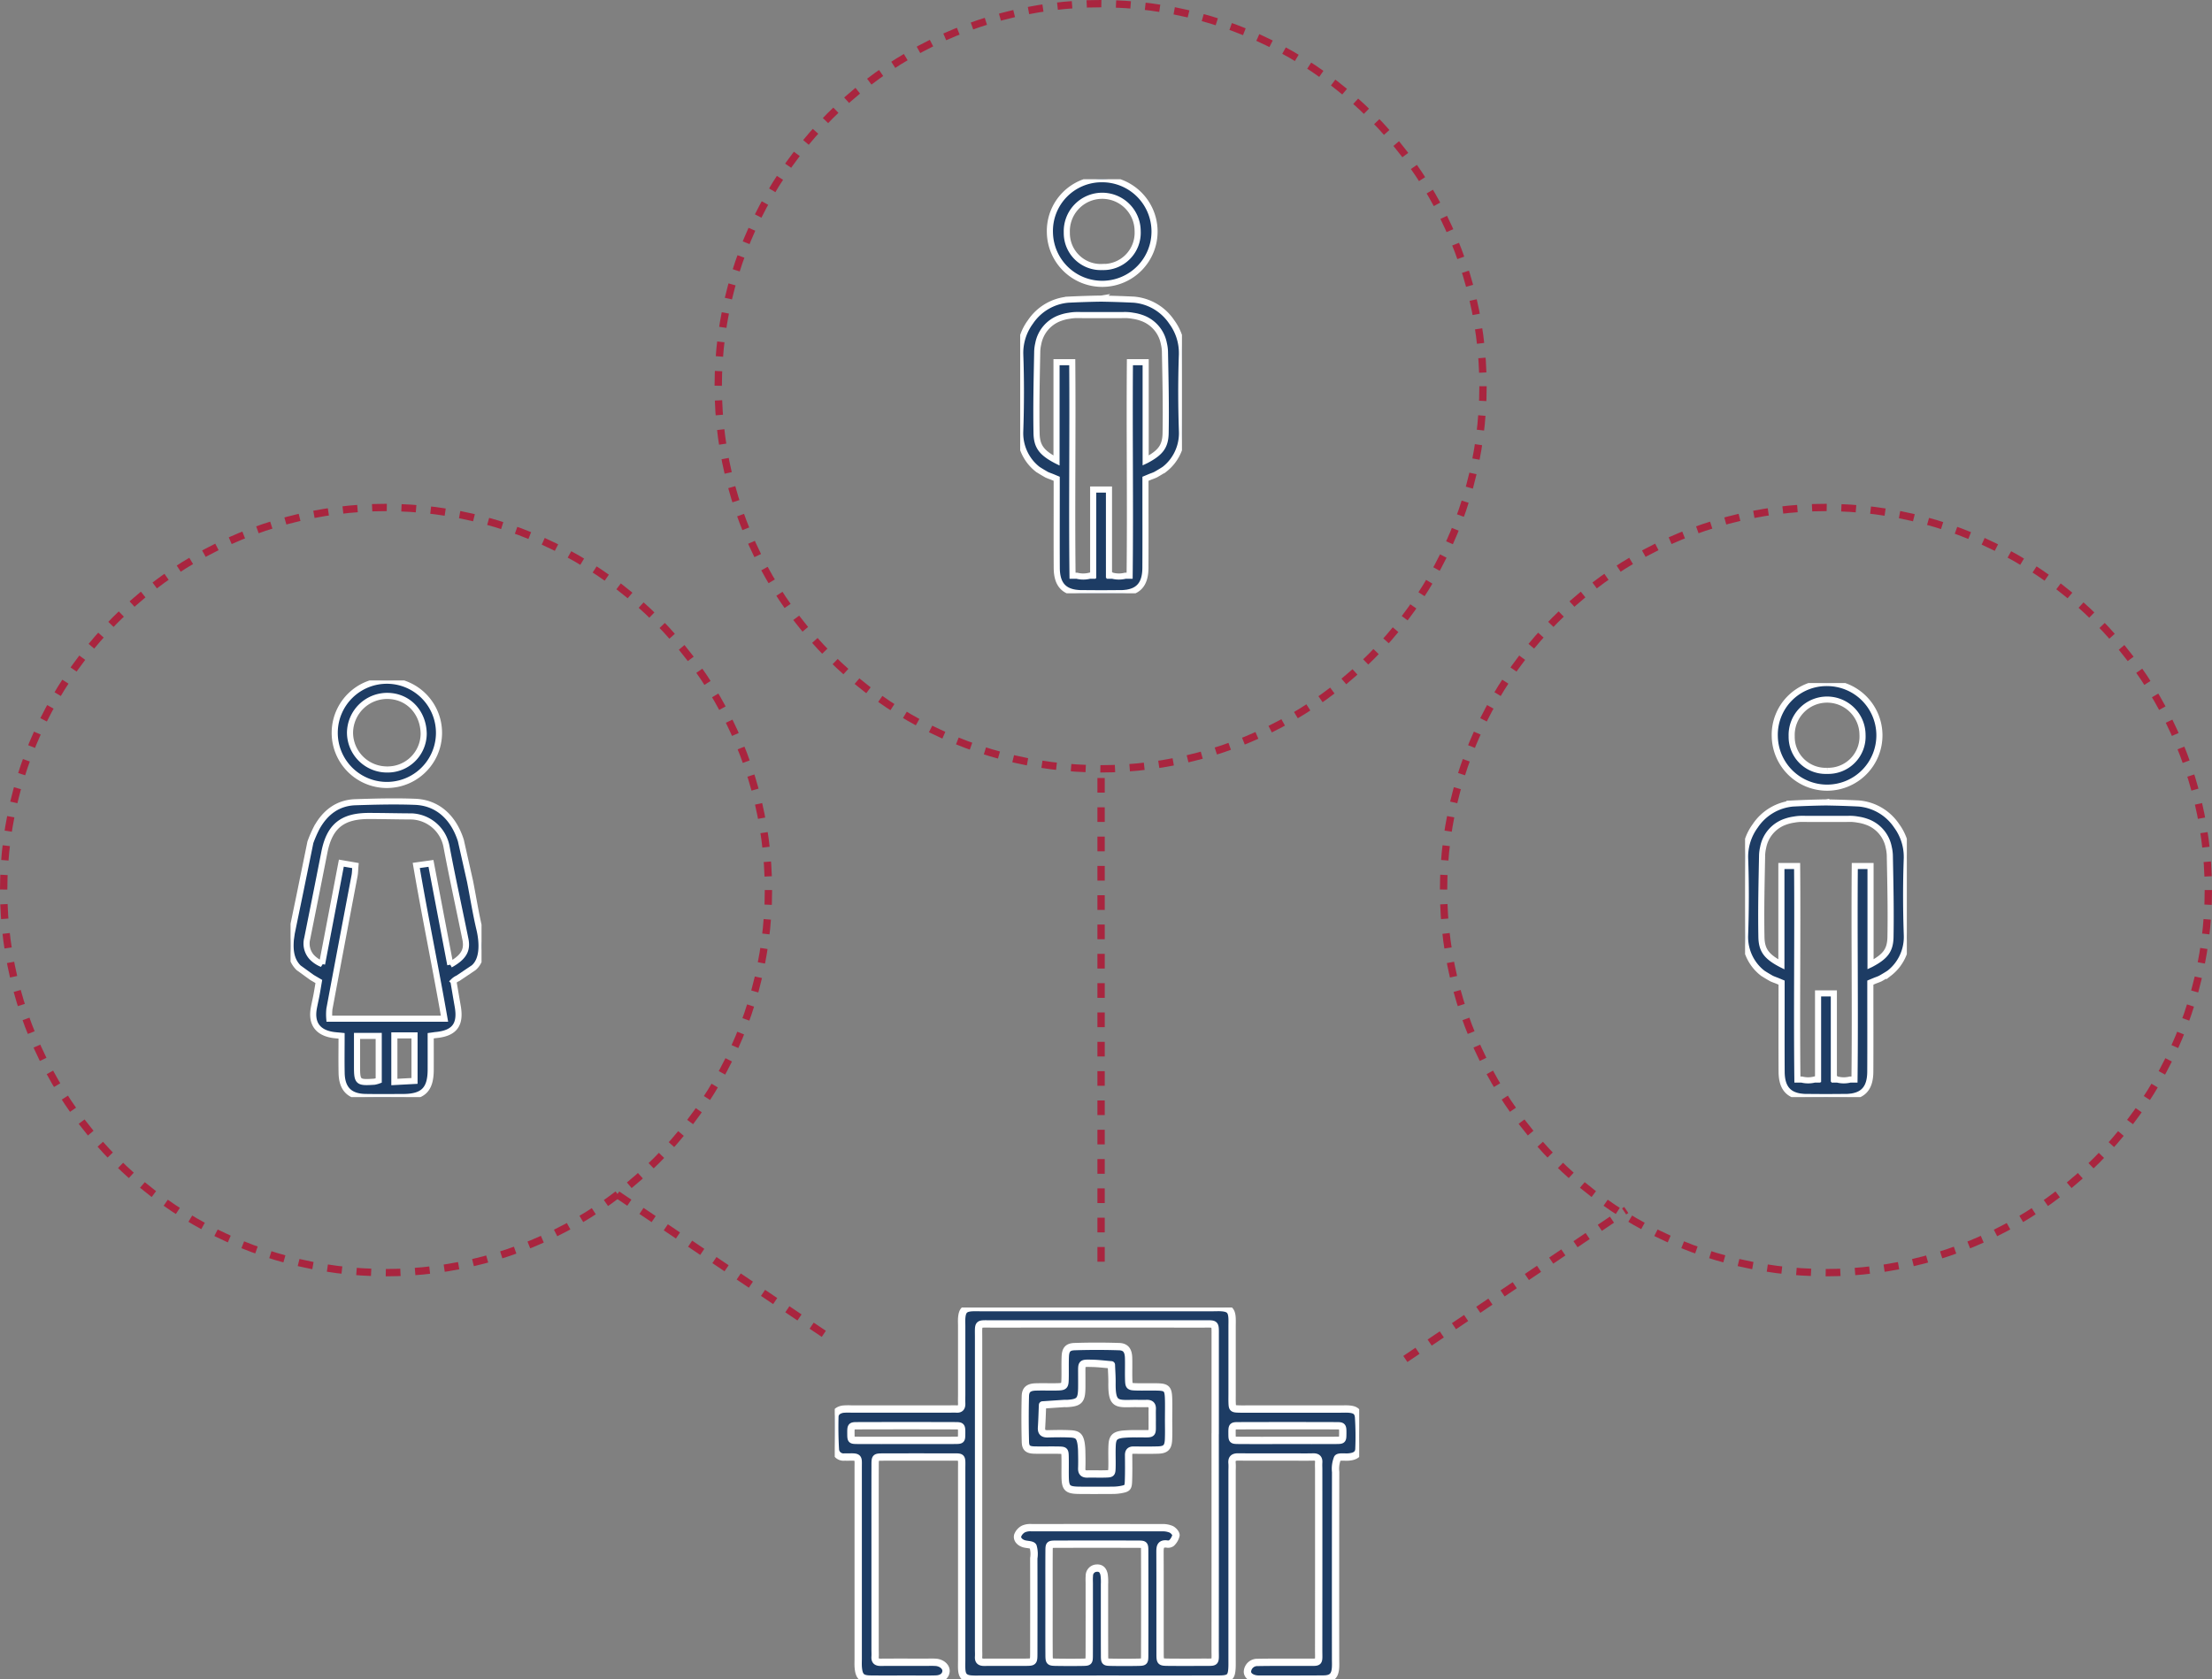 <svg xmlns="http://www.w3.org/2000/svg" xmlns:xlink="http://www.w3.org/1999/xlink" width="452.632" height="343.685" viewBox="0 0 452.632 343.685">
  <rect x="0" y="0" width="452.632" height="343.685" fill="#808080" stroke="none"/>
  <defs>
    <clipPath id="clip-path">
      <rect id="Rectangle_34" data-name="Rectangle 34" width="107.315" height="76.074" fill="#1d3c64" stroke="#fff" stroke-linecap="round" stroke-linejoin="round" stroke-width="1.5"/>
    </clipPath>
    <clipPath id="clip-path-2">
      <rect id="Rectangle_38" data-name="Rectangle 38" width="33.101" height="84.746" fill="#1d3c64" stroke="#fff" stroke-width="1.25"/>
    </clipPath>
    <clipPath id="clip-path-4">
      <rect id="Rectangle_39" data-name="Rectangle 39" width="39.078" height="85.273" fill="#1d3c64" stroke="#fff" stroke-width="1.25"/>
    </clipPath>
  </defs>
  <g id="Group_495" data-name="Group 495" transform="translate(-735.19 -486.389)">
    <g id="Group_104" data-name="Group 104" transform="translate(906 774.001)">
      <g id="Group_103" data-name="Group 103" transform="translate(0 -20.001)" clip-path="url(#clip-path)">
        <path id="Path_66" data-name="Path 66" d="M53.646,76.059q-11.969,0-23.939,0a14.9,14.9,0,0,1-1.972-.035c-1.223-.164-1.67-.686-1.749-1.957-.041-.656-.01-1.316-.01-1.974q0-19.5,0-38.993c0-2.807.285-2.49-2.5-2.5q-6.786-.02-13.573,0c-1.6.006-1.636.037-1.641,1.624-.015,5.594-.006,11.188-.006,16.782q0,10.489,0,20.977c0,.494.033.989,0,1.48-.064.856.318,1.153,1.155,1.146,3.208-.026,6.416-.009,9.624-.007a16.105,16.105,0,0,1,1.727.018c1.181.129,2.047.928,2.009,1.782-.043.95-.8,1.6-2.094,1.639-1.808.052-3.619.014-5.429.014-2.632,0-5.265.023-7.9-.008C5.53,76.029,5,75.533,4.825,73.77,4.761,73.118,4.8,72.455,4.8,71.8q0-19,0-38.006c0-.411,0-.823,0-1.234.012-1.789.16-2.024-1.826-1.962-.328.011-.658,0-.986,0A1.667,1.667,0,0,1,.128,29C0,26.791-.027,24.569.027,22.355.049,21.43.8,20.934,1.69,20.8a12.091,12.091,0,0,1,1.725-.03H23.4c.494,0,.989-.035,1.48,0,.9.066,1.131-.417,1.094-1.2-.027-.575,0-1.152,0-1.727,0-12.916,0-1.13,0-14.046,0-.576-.038-1.155.012-1.727C26.123.56,26.623.1,28.158.019c.492-.025.987-.005,1.48-.005H77.515c.577,0,1.156-.038,1.727.013,1.519.134,1.985.632,2.061,2.166.028.575.005,1.151.005,1.727v13.8c0,.494-.011.988,0,1.481.041,1.536.045,1.538,1.7,1.574.494.01.987,0,1.481,0h19c.576,0,1.155-.034,1.727.01,1.286.1,1.893.5,1.978,1.749a61.455,61.455,0,0,1,.066,6.4c-.038,1.071-.771,1.539-2.082,1.656-.8.072-2.075-.145-2.313.256a5.825,5.825,0,0,0-.37,2.811q-.028,19.126-.012,38.252c0,.576.028,1.154-.006,1.727-.1,1.7-.723,2.384-2.437,2.4-4.443.046-8.884.014-13.327.013-.082,0-.165,0-.247-.007-1.153-.1-1.947-.663-2.022-1.43a2,2,0,0,1,2.075-1.977c3.289-.064,6.581-.018,9.87-.039,3-.02,2.632.354,2.635-2.607q.019-18.386.005-36.772c0-.494-.034-.989,0-1.48.063-.852-.307-1.171-1.15-1.151-1.562.037-3.126.007-4.688.007-3.537,0-7.075.022-10.612-.013-.944-.01-1.375.294-1.284,1.274.053.571.009,1.151.009,1.727q0,19.25,0,38.5c0,.411.008.822,0,1.234-.055,2.347-.409,2.731-2.735,2.735q-11.476.023-22.951.006H53.646M77.854,25.835c0-14.881,0-5.062,0-19.944,0-2.79.171-2.531-2.512-2.532q-21.582-.007-43.165,0c-3.027,0-2.743-.342-2.744,2.789,0,29.516,0,34.332,0,63.848,0,.494.033.989,0,1.48-.06.871.364,1.138,1.179,1.131,2.8-.024,5.591.009,8.386-.011,1.7-.012,1.727-.039,1.731-1.807q.019-9.743,0-19.486a5.512,5.512,0,0,0-.145-2.417c-.227-.418-1.3-.334-1.964-.569-.747-.266-1.37-.855-1.19-1.646a2.524,2.524,0,0,1,1.2-1.355,3.551,3.551,0,0,1,1.674-.257q13.32-.021,26.639,0a4.474,4.474,0,0,1,1.909.331c.445.218,1,.829.977,1.23a3.215,3.215,0,0,1-.925,1.594,1.236,1.236,0,0,1-.934.185c-1.335-.156-1.421.618-1.416,1.657.028,6.906.006,13.813.019,20.719,0,1.778.032,1.8,1.726,1.818,2.3.023,4.6.019,6.906,0,2.986-.021,2.638.333,2.64-2.615q.016-22.076,0-44.152M43.848,60.393c0,3.532-.014,7.065.007,10.6.009,1.567.041,1.587,1.677,1.609,1.725.024,3.45.031,5.175,0,1.319-.027,1.362-.061,1.368-1.42.02-4.846.008-9.693.009-14.54,0-.575-.036-1.154.017-1.724a1.545,1.545,0,0,1,1.528-1.585c.945-.065,1.334.573,1.485,1.328a10.184,10.184,0,0,1,.084,1.963c.005,4.846-.009,9.693.011,14.54.005,1.376.048,1.412,1.35,1.437q2.71.053,5.421,0c1.382-.025,1.436-.056,1.441-1.348q.028-10.721,0-21.441c0-1.321-.05-1.369-1.4-1.374q-8.379-.03-16.758,0c-1.357,0-1.4.052-1.408,1.364-.024,3.532-.008,7.065-.009,10.6M14.5,27.19c3.372,0,6.744.017,10.115-.008,1.342-.01,1.342-.052,1.355-1.418.015-1.441-.033-1.567-1.2-1.571q-10.115-.032-20.23,0c-1.2,0-1.238.114-1.231,1.538.008,1.4.009,1.444,1.319,1.453,3.289.022,6.578.007,9.867.007m77.993,0c3.371,0,6.742.014,10.114-.007,1.342-.008,1.342-.043,1.355-1.419.015-1.441-.033-1.567-1.2-1.571q-10.116-.032-20.231,0c-1.2,0-1.238.114-1.23,1.538.007,1.395.006,1.44,1.319,1.451,3.289.027,6.579.009,9.868.009" transform="translate(0 0)" fill="#1d3c64" stroke="#fff" stroke-linecap="round" stroke-linejoin="round" stroke-width="1.5"/>
        <path id="Path_67" data-name="Path 67" d="M108.268,30.889c0,1.4.043,2.793-.011,4.186-.066,1.692-.559,2.181-2.232,2.226-1.641.044-3.284.027-4.925.011-.73-.007-1.017.318-1.011,1.036.015,1.724.033,3.449-.025,5.172-.051,1.517-.169,1.62-1.677,1.892a10.029,10.029,0,0,1-1.709.127c-2.217.014-4.434.021-6.65,0-2.483-.021-2.891-.421-2.924-2.82-.018-1.314.017-2.628-.009-3.941-.029-1.419-.047-1.438-1.558-1.462-1.559-.025-3.12.021-4.679-.015-1.362-.032-1.857-.385-1.892-1.688q-.123-4.676-.007-9.357c.034-1.321.69-1.819,2.088-1.87,1.312-.047,2.627,0,3.94-.014,2.07-.025,2.079-.033,2.11-2.011.022-1.4-.024-2.793.033-4.186s.5-2,1.9-2.045c3.034-.1,6.076-.1,9.111,0,1.369.043,1.9.807,1.943,2.326.038,1.394-.016,2.791.016,4.186.038,1.648.072,1.686,1.648,1.725,1.395.035,2.792-.016,4.187.015,1.919.041,2.259.369,2.326,2.32.048,1.394.009,2.791.009,4.187m-3.348.384c0-1.036-.024-1.694.006-2.35.038-.838-.335-1.18-1.165-1.152-.985.033-1.972-.016-2.958.006-3.262.073-4.173.135-4.118-4.246.015-1.225-.08-2.45-.125-3.676-1.287-.1-2.572-.27-3.86-.3-2.327-.056-2.2-.1-2.2,2.073,0,.986.011,1.973,0,2.959-.035,2.534-.5,3.03-2.956,3.183-.246.015-.494-.009-.739.007-1.445.093-2.889.193-4.333.291-.066,1.545-.106,3.092-.207,4.635-.064.981.377,1.3,1.3,1.275,1.56-.037,3.126-.069,4.683.015,1.421.077,1.853.512,2.1,1.9a12.65,12.65,0,0,1,.146,1.955c.024,1.068.037,2.137,0,3.2-.027.846.344,1.171,1.168,1.151,1.232-.03,2.466.024,3.7-.013,1.27-.038,1.293-.067,1.323-1.466.031-1.478-.05-2.962.029-4.437.082-1.523.542-2.006,2.079-2.211a26.032,26.032,0,0,1,2.947-.107c3.644-.067,3.132.509,3.18-2.7" transform="translate(-39.955 -8.131)" fill="#1d3c64" stroke="#fff" stroke-linecap="round" stroke-linejoin="round" stroke-width="1.5"/>
      </g>
    </g>
    <path id="Path_254" data-name="Path 254" d="M0,0H54.532" transform="translate(1022.759 764.528) rotate(-34)" fill="none" stroke="#a9253f" stroke-width="1.5" stroke-dasharray="3"/>
    <path id="Path_255" data-name="Path 255" d="M0,0H52.828" transform="translate(903.763 759.386) rotate(-146)" fill="none" stroke="#a9253f" stroke-width="1.5" stroke-dasharray="3"/>
    <path id="Path_256" data-name="Path 256" d="M0,0H100.12" transform="translate(960.5 744.616) rotate(-90)" fill="none" stroke="#a9253f" stroke-width="1.5" stroke-dasharray="3"/>
    <g id="Group_134" data-name="Group 134" transform="translate(943.949 523.069)">
      <g id="Group_127" data-name="Group 127" transform="translate(0 0)" clip-path="url(#clip-path-2)">
        <path id="Path_151" data-name="Path 151" d="M33.095,60.663a10.7,10.7,0,0,0-2.074-6.51,10.379,10.379,0,0,0-7.738-4.579q-3.334-.163-6.688-.218a.269.269,0,0,1-.089,0q-3.349.052-6.688.218A10.379,10.379,0,0,0,2.08,54.153a10.7,10.7,0,0,0-2.074,6.51c.193,5.272.178,10.559,0,15.832a9.441,9.441,0,0,0,1.866,6.054A9.168,9.168,0,0,0,3.595,84.3c.01,0,.02.015.03.02.559.366,1.153.713,1.782,1.074.233.109.47.2.713.292.381.134.748.3,1.351.55v2.386c0,5.277-.02,10.555.01,15.837.015,2.886,1.059,4.48,3.332,5,.089.02.178.04.272.054a.7.7,0,0,1,.1.02c.2.03.4.054.614.074.109.01.223.02.337.025l.218.015c.079,0,.158,0,.238,0,.228,0,.45,0,.678,0h.213q1.366.015,2.733.015h.673q1.366,0,2.733-.015h.213c.228,0,.45,0,.678,0,.079,0,.158,0,.238,0s.149,0,.218-.015c.114,0,.228-.015.337-.025.213-.02.416-.045.614-.074a.584.584,0,0,0,.1-.02c.094-.015.183-.035.272-.054,2.272-.515,3.317-2.109,3.332-5,.03-5.282.01-10.559.01-15.837V86.237c.6-.248.97-.416,1.351-.55.243-.089.48-.183.713-.292.629-.361,1.223-.708,1.782-1.074.01,0,.02-.015.03-.02a9.169,9.169,0,0,0,1.723-1.752,9.441,9.441,0,0,0,1.866-6.054c-.178-5.272-.193-10.559,0-15.832M22.451,62.371c-.124,14.6.109,29.074-.059,43.708h-.906a5.277,5.277,0,0,1-2.574,0H18.3v-.094c-.045,0-.089-.015-.134-.02V88.44H14.937v17.525c-.045,0-.089.015-.134.02v.094h-.614a5.277,5.277,0,0,1-2.574,0h-.906c-.168-14.634.064-29.109-.059-43.708H7.432V82.515c-.04-.02-.079-.045-.119-.064C4.432,80.916,3.4,79.663,3.347,76.9c-.1-5.5.025-11.015.134-16.52v-.045A8.06,8.06,0,0,1,3.7,58.574v0a6.909,6.909,0,0,1,4.584-5.282,8.854,8.854,0,0,1,1.733-.421,8.755,8.755,0,0,1,1.767-.149c.436,0,.866.01,1.3.01h.223c.99,0,1.985,0,2.975,0h.525c.99,0,1.985,0,2.975,0,.074,0,.149,0,.223,0,.436,0,.866,0,1.3-.01a8.755,8.755,0,0,1,1.767.149,8.854,8.854,0,0,1,1.733.421A6.909,6.909,0,0,1,29.4,58.569v0a8.059,8.059,0,0,1,.223,1.762v.045c.109,5.5.233,11.015.134,16.52-.05,2.762-1.084,4.015-3.965,5.55-.04.02-.079.045-.119.064V62.371Z" transform="translate(0 -24.922)" fill="#1d3c64" stroke="#fff" stroke-width="1.25"/>
        <path id="Path_152" data-name="Path 152" d="M20.132,0A10.59,10.59,0,0,0,9.524,10.922,10.707,10.707,0,1,0,20.132,0m.109,17.97a6.948,6.948,0,0,1-7.257-7.064,7.25,7.25,0,1,1,14.495-.292,7.019,7.019,0,0,1-7.237,7.356" transform="translate(-3.445 0)" fill="#1d3c64" stroke="#fff" stroke-width="1.25"/>
      </g>
    </g>
    <g id="Group_330" data-name="Group 330" transform="translate(1092.276 626.185)">
      <g id="Group_127-2" data-name="Group 127" transform="translate(0 0)" clip-path="url(#clip-path-2)">
        <path id="Path_151-2" data-name="Path 151" d="M33.095,60.663a10.7,10.7,0,0,0-2.074-6.51,10.379,10.379,0,0,0-7.738-4.579q-3.334-.163-6.688-.218a.269.269,0,0,1-.089,0q-3.349.052-6.688.218A10.379,10.379,0,0,0,2.08,54.153a10.7,10.7,0,0,0-2.074,6.51c.193,5.272.178,10.559,0,15.832a9.441,9.441,0,0,0,1.866,6.054A9.168,9.168,0,0,0,3.595,84.3c.01,0,.02.015.03.02.559.366,1.153.713,1.782,1.074.233.109.47.2.713.292.381.134.748.3,1.351.55v2.386c0,5.277-.02,10.555.01,15.837.015,2.886,1.059,4.48,3.332,5,.089.02.178.04.272.054a.7.7,0,0,1,.1.02c.2.03.4.054.614.074.109.01.223.02.337.025l.218.015c.079,0,.158,0,.238,0,.228,0,.45,0,.678,0h.213q1.366.015,2.733.015h.673q1.366,0,2.733-.015h.213c.228,0,.45,0,.678,0,.079,0,.158,0,.238,0s.149,0,.218-.015c.114,0,.228-.015.337-.025.213-.02.416-.045.614-.074a.584.584,0,0,0,.1-.02c.094-.015.183-.035.272-.054,2.272-.515,3.317-2.109,3.332-5,.03-5.282.01-10.559.01-15.837V86.237c.6-.248.97-.416,1.351-.55.243-.089.48-.183.713-.292.629-.361,1.223-.708,1.782-1.074.01,0,.02-.015.03-.02a9.169,9.169,0,0,0,1.723-1.752,9.441,9.441,0,0,0,1.866-6.054c-.178-5.272-.193-10.559,0-15.832M22.451,62.371c-.124,14.6.109,29.074-.059,43.708h-.906a5.277,5.277,0,0,1-2.574,0H18.3v-.094c-.045,0-.089-.015-.134-.02V88.44H14.937v17.525c-.045,0-.089.015-.134.02v.094h-.614a5.277,5.277,0,0,1-2.574,0h-.906c-.168-14.634.064-29.109-.059-43.708H7.432V82.515c-.04-.02-.079-.045-.119-.064C4.432,80.916,3.4,79.663,3.347,76.9c-.1-5.5.025-11.015.134-16.52v-.045A8.06,8.06,0,0,1,3.7,58.574v0a6.909,6.909,0,0,1,4.584-5.282,8.854,8.854,0,0,1,1.733-.421,8.755,8.755,0,0,1,1.767-.149c.436,0,.866.01,1.3.01h.223c.99,0,1.985,0,2.975,0h.525c.99,0,1.985,0,2.975,0,.074,0,.149,0,.223,0,.436,0,.866,0,1.3-.01a8.755,8.755,0,0,1,1.767.149,8.854,8.854,0,0,1,1.733.421A6.909,6.909,0,0,1,29.4,58.569v0a8.059,8.059,0,0,1,.223,1.762v.045c.109,5.5.233,11.015.134,16.52-.05,2.762-1.084,4.015-3.965,5.55-.04.02-.079.045-.119.064V62.371Z" transform="translate(0 -24.922)" fill="#1d3c64" stroke="#fff" stroke-width="1.25"/>
        <path id="Path_152-2" data-name="Path 152" d="M20.132,0A10.59,10.59,0,0,0,9.524,10.922,10.707,10.707,0,1,0,20.132,0m.109,17.97a6.948,6.948,0,0,1-7.257-7.064,7.25,7.25,0,1,1,14.495-.292,7.019,7.019,0,0,1-7.237,7.356" transform="translate(-3.445 0)" fill="#1d3c64" stroke="#fff" stroke-width="1.25"/>
      </g>
    </g>
    <g id="Group_133" data-name="Group 133" transform="translate(794.647 625.658)">
      <g id="Group_129" data-name="Group 129" transform="translate(0 0)" clip-path="url(#clip-path-4)">
        <path id="Path_153" data-name="Path 153" d="M37.462,88.632c1.984-1.668,1.832-5.187,1.174-7.953-.762-3.21-1.27-6.484-1.909-9.721l-1.886-8.384,0,0v0c-1.546-4.829-4.852-7.722-9.354-7.9-4.072-.159-8.157-.05-12.229.082-3.641.122-6.189,2.127-7.9,5.214a25.405,25.405,0,0,0-1.3,2.983v0L2.3,71.566l-.258,1.27C1.67,74.653,1.289,76.472.912,78.29l-.676,3.3L.056,82.865c-.163,1.99-.053,4.15,1.582,5.772l2.739,1.986c.44.258.925.544,1.406.825-.177,1.02-.313,1.909-.481,2.793s-.381,1.773-.544,2.662c-.558,3.083.766,4.974,3.836,5.473.567.091,1.143.118,1.845.19,0,2.639-.041,5.124.009,7.608.059,3.265,1.646,4.856,4.883,4.91,2.571.045,5.137.018,7.708.009,4.085-.014,5.618-1.519,5.636-5.554.009-2.321,0-4.643,0-6.987.54-.073.825-.122,1.12-.15,3.777-.376,5.083-2.145,4.4-5.931-.3-1.687-.576-3.378-.866-5.056a3.058,3.058,0,0,1,.925-.626ZM18.038,111.716a5.678,5.678,0,0,1-.884.245c-3.446.222-3.555.122-3.555-3.319v-6.053h4.439Zm7.327.082c-1.342.073-2.643.141-4.126.222v-9.54h4.126Zm7.318-23.786c-1.342-7.023-2.634-13.806-3.954-20.735-1.047.145-1.909.263-3.011.417,1.8,10.533,3.94,20.807,5.781,31.367H7.927a10.943,10.943,0,0,1,.018-1.972Q10.5,83.418,13.1,69.761c.109-.589.1-1.192.177-2.036-.893-.159-1.737-.3-2.884-.5-1.324,6.933-2.634,13.77-3.949,20.653a5.974,5.974,0,0,1-2.122-1.433,4.133,4.133,0,0,1-.916-3.8q.415-2.061.825-4.122Q5.589,71.758,6.92,64.987c1.043-5.282,3.632-7.418,9.1-7.413,2.943,0,5.89.082,8.832.091a7.582,7.582,0,0,1,7.06,6.171c.7,3.759,1.483,7.5,2.267,11.245.535,2.571,1.079,5.142,1.6,7.717.408,2.013-.2,3.36-2.244,4.7-.258.172-.544.345-.852.517" transform="translate(0 -29.837)" fill="#1d3c64" stroke="#fff" stroke-width="1.25"/>
        <path id="Path_154" data-name="Path 154" d="M38.507,10.9a10.669,10.669,0,1,1-21.335-.361,10.669,10.669,0,1,1,21.335.361M27.86,18.217a7.373,7.373,0,0,0,7.515-7.3c-.055-4.355-3.122-7.692-7.369-7.756A7.617,7.617,0,0,0,20.3,10.63a7.566,7.566,0,0,0,7.561,7.587" transform="translate(-8.134 0)" fill="#1d3c64" stroke="#fff" stroke-width="1.25"/>
      </g>
    </g>
    <g id="Ellipse_56" data-name="Ellipse 56" transform="translate(1029.831 589.504)" fill="none" stroke="#a9253f" stroke-width="1.5" stroke-dasharray="3">
      <ellipse cx="78.996" cy="79.053" rx="78.996" ry="79.053" stroke="none"/>
      <ellipse cx="78.996" cy="79.053" rx="78.246" ry="78.303" fill="none"/>
    </g>
    <g id="Ellipse_57" data-name="Ellipse 57" transform="translate(881.409 486.389)" fill="none" stroke="#a9253f" stroke-width="1.5" stroke-dasharray="3">
      <ellipse cx="78.996" cy="79.053" rx="78.996" ry="79.053" stroke="none"/>
      <ellipse cx="78.996" cy="79.053" rx="78.246" ry="78.303" fill="none"/>
    </g>
    <g id="Ellipse_58" data-name="Ellipse 58" transform="translate(735.19 589.504)" fill="none" stroke="#a9253f" stroke-width="1.5" stroke-dasharray="3">
      <ellipse cx="78.996" cy="79.053" rx="78.996" ry="79.053" stroke="none"/>
      <ellipse cx="78.996" cy="79.053" rx="78.246" ry="78.303" fill="none"/>
    </g>
  </g>
</svg>
